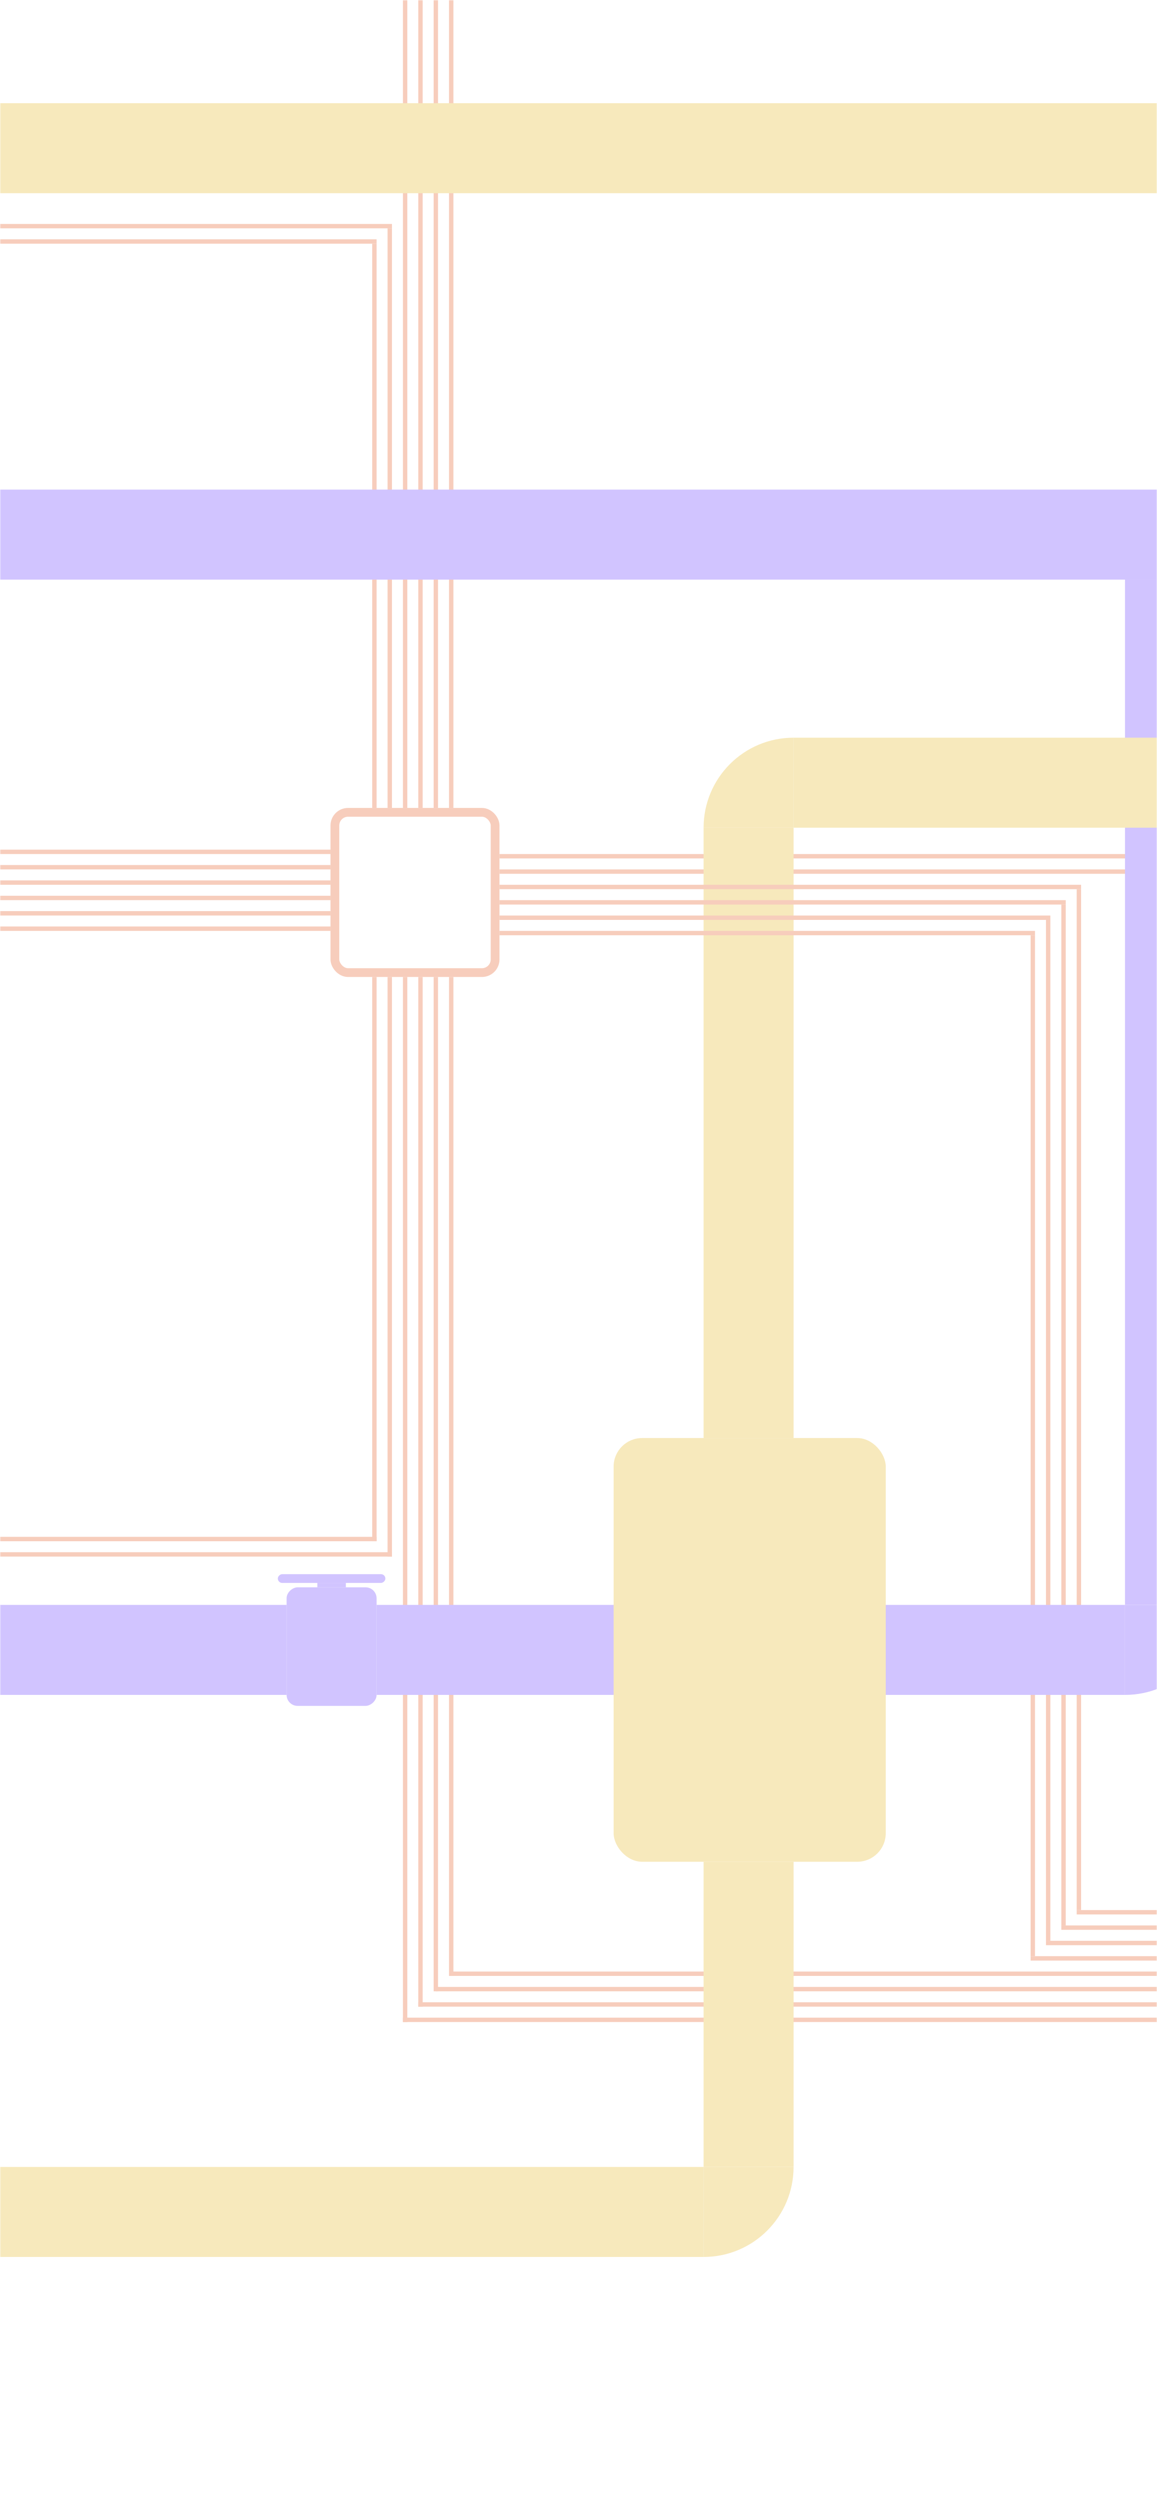 <svg width="500" height="1080" viewBox="0 0 500 1080" fill="none" xmlns="http://www.w3.org/2000/svg">
    <mask id="mask0_175_289" style="mask-type:alpha" maskUnits="userSpaceOnUse" x="0" y="0" width="500" height="1080">
        <rect width="500" height="1080" fill="#D9D9D9"/>
    </mask>
    <g mask="url(#mask0_175_289)">
        <line x1="466.245" y1="384.122" x2="466.245" y2="825.149" stroke="#F7CDBC" stroke-width="1.897"/>
        <line x1="459.606" y1="390.761" x2="459.606" y2="831.788" stroke="#F7CDBC" stroke-width="1.897"/>
        <line x1="452.967" y1="397.4" x2="452.967" y2="838.427" stroke="#F7CDBC" stroke-width="1.897"/>
        <line x1="446.328" y1="404.04" x2="446.328" y2="845.066" stroke="#F7CDBC" stroke-width="1.897"/>
        <line x1="175.073" y1="873.525" x2="175.073" y2="422.06" stroke="#F7CDBC" stroke-width="1.897"/>
        <line x1="181.712" y1="866.88" x2="181.712" y2="422.06" stroke="#F7CDBC" stroke-width="1.897"/>
        <line x1="188.351" y1="860.241" x2="188.351" y2="422.06" stroke="#F7CDBC" stroke-width="1.897"/>
        <line x1="194.991" y1="853.602" x2="194.991" y2="422.06" stroke="#F7CDBC" stroke-width="1.897"/>
        <line x1="-466.075" y1="664.862" x2="162.743" y2="664.862" stroke="#F7CDBC" stroke-width="1.897"/>
        <line x1="-466.075" y1="671.501" x2="169.383" y2="671.501" stroke="#F7CDBC" stroke-width="1.897"/>
        <line y1="-0.948" x2="349.027" y2="-0.948" transform="matrix(0 1 1 0 176.021 0.008)" stroke="#F7CDBC" stroke-width="1.897"/>
        <line x1="181.712" y1="349.038" x2="181.712" stroke="#F7CDBC" stroke-width="1.897"/>
        <line x1="188.351" y1="349.036" x2="188.351" y2="0.002" stroke="#F7CDBC" stroke-width="1.897"/>
        <line x1="194.991" y1="349.038" x2="194.991" stroke="#F7CDBC" stroke-width="1.897"/>
        <line x1="1354.94" y1="369.896" x2="215.857" y2="369.896" stroke="#F7CDBC" stroke-width="1.897"/>
        <line x1="1354.94" y1="376.535" x2="215.857" y2="376.535" stroke="#F7CDBC" stroke-width="1.897"/>
        <line x1="445.379" y1="846.014" x2="890.199" y2="846.014" stroke="#F7CDBC" stroke-width="1.897"/>
        <line x1="452.019" y1="839.375" x2="896.839" y2="839.375" stroke="#F7CDBC" stroke-width="1.897"/>
        <line x1="458.658" y1="832.736" x2="896.839" y2="832.736" stroke="#F7CDBC" stroke-width="1.897"/>
        <line x1="465.297" y1="826.097" x2="890.2" y2="826.097" stroke="#F7CDBC" stroke-width="1.897"/>
        <line x1="174.125" y1="872.571" x2="863.643" y2="872.571" stroke="#F7CDBC" stroke-width="1.897"/>
        <line x1="180.764" y1="865.932" x2="870.283" y2="865.932" stroke="#F7CDBC" stroke-width="1.897"/>
        <line x1="188.352" y1="859.293" x2="876.922" y2="859.293" stroke="#F7CDBC" stroke-width="1.897"/>
        <line x1="194.99" y1="852.653" x2="883.56" y2="852.653" stroke="#F7CDBC" stroke-width="1.897"/>
        <line x1="169.382" y1="97.692" x2="-108.512" y2="97.692" stroke="#F7CDBC" stroke-width="1.897"/>
        <line x1="162.743" y1="104.331" x2="-115.151" y2="104.331" stroke="#F7CDBC" stroke-width="1.897"/>
        <line y1="-0.948" x2="243.75" y2="-0.948" transform="matrix(0 1 1 0 162.743 105.285)" stroke="#F7CDBC" stroke-width="1.897"/>
        <line y1="-0.948" x2="250.389" y2="-0.948" transform="matrix(0 1 1 0 169.382 98.646)" stroke="#F7CDBC" stroke-width="1.897"/>
        <rect x="486.163" y="693.315" width="442.923" height="38.886" transform="rotate(-90 486.163 693.315)" fill="#D1C4FF"/>
        <rect x="162.743" y="693.312" width="323.419" height="38.886" fill="#D1C4FF"/>
        <rect x="-543.847" y="693.312" width="667.704" height="38.886" fill="#D1C4FF"/>
        <rect x="123.857" y="736.941" width="51.216" height="38.886" rx="4.742" transform="rotate(-90 123.857 736.941)" fill="#D1C4FF"/>
        <rect x="137.135" y="685.725" width="1.897" height="12.33" transform="rotate(-90 137.135 685.725)" fill="#D1C4FF"/>
        <rect x="120.063" y="683.828" width="3.794" height="46.474" rx="1.897" transform="rotate(-90 120.063 683.828)" fill="#D1C4FF"/>
        <rect x="-854.937" y="44.579" width="1742.29" height="38.886" fill="#F7E9BC"/>
        <rect x="304.062" y="621.233" width="263.667" height="38.886" transform="rotate(-90 304.062 621.233)" fill="#F7E9BC"/>
        <rect x="304.062" y="936.117" width="131.834" height="38.886" transform="rotate(-90 304.062 936.117)" fill="#F7E9BC"/>
        <rect x="-854.937" y="936.117" width="1159" height="38.886" fill="#F7E9BC"/>
        <rect x="342.948" y="318.68" width="376.532" height="38.886" fill="#F7E9BC"/>
        <path d="M342.948 936.116C342.948 957.593 325.538 975.003 304.062 975.003V975.003V936.116H342.948V936.116Z" fill="#F7E9BC"/>
        <path d="M304.062 357.566C304.062 336.09 321.472 318.68 342.948 318.68V318.68V357.566H304.062V357.566Z" fill="#F7E9BC"/>
        <rect x="265.175" y="621.233" width="117.607" height="183.05" rx="12.33" fill="#F7E9BC"/>
        <rect x="-299.149" y="211.506" width="1265.22" height="38.886" fill="#D1C4FF"/>
        <path d="M525.049 693.315C525.049 714.791 507.639 732.201 486.163 732.201V732.201V693.315H525.049V693.315Z" fill="#D1C4FF"/>
        <line x1="-390.199" y1="401.194" x2="142.826" y2="401.194" stroke="#F7CDBC" stroke-width="1.897"/>
        <line x1="-396.838" y1="394.555" x2="142.826" y2="394.555" stroke="#F7CDBC" stroke-width="1.897"/>
        <line x1="-141.707" y1="387.916" x2="142.826" y2="387.916" stroke="#F7CDBC" stroke-width="1.897"/>
        <line x1="-135.068" y1="381.277" x2="142.826" y2="381.277" stroke="#F7CDBC" stroke-width="1.897"/>
        <line x1="-128.429" y1="374.638" x2="142.826" y2="374.638" stroke="#F7CDBC" stroke-width="1.897"/>
        <line x1="-122.738" y1="367.999" x2="142.826" y2="367.999" stroke="#F7CDBC" stroke-width="1.897"/>
        <line x1="161.795" y1="665.81" x2="161.795" y2="422.06" stroke="#F7CDBC" stroke-width="1.897"/>
        <line x1="168.434" y1="672.449" x2="168.434" y2="422.06" stroke="#F7CDBC" stroke-width="1.897"/>
        <line x1="467.194" y1="383.174" x2="215.856" y2="383.174" stroke="#F7CDBC" stroke-width="1.897"/>
        <line x1="460.555" y1="389.813" x2="215.856" y2="389.813" stroke="#F7CDBC" stroke-width="1.897"/>
        <line x1="453.916" y1="396.452" x2="215.856" y2="396.452" stroke="#F7CDBC" stroke-width="1.897"/>
        <line x1="447.276" y1="403.091" x2="215.856" y2="403.091" stroke="#F7CDBC" stroke-width="1.897"/>
        <rect x="144.723" y="350.927" width="69.236" height="69.236" rx="5.691" stroke="#F7CDBC" stroke-width="3.794"/>
        <mask id="path-59-inside-1_175_289" fill="white">
            <rect x="153.259" y="359.463" width="52.164" height="52.164" rx="2.845"/>
        </mask>
        <rect x="153.259" y="359.463" width="52.164" height="52.164" rx="2.845" fill="#F7CDBC" stroke="#F7CDBC" stroke-width="7.588" mask="url(#path-59-inside-1_175_289)"/>
    </g>
</svg>
